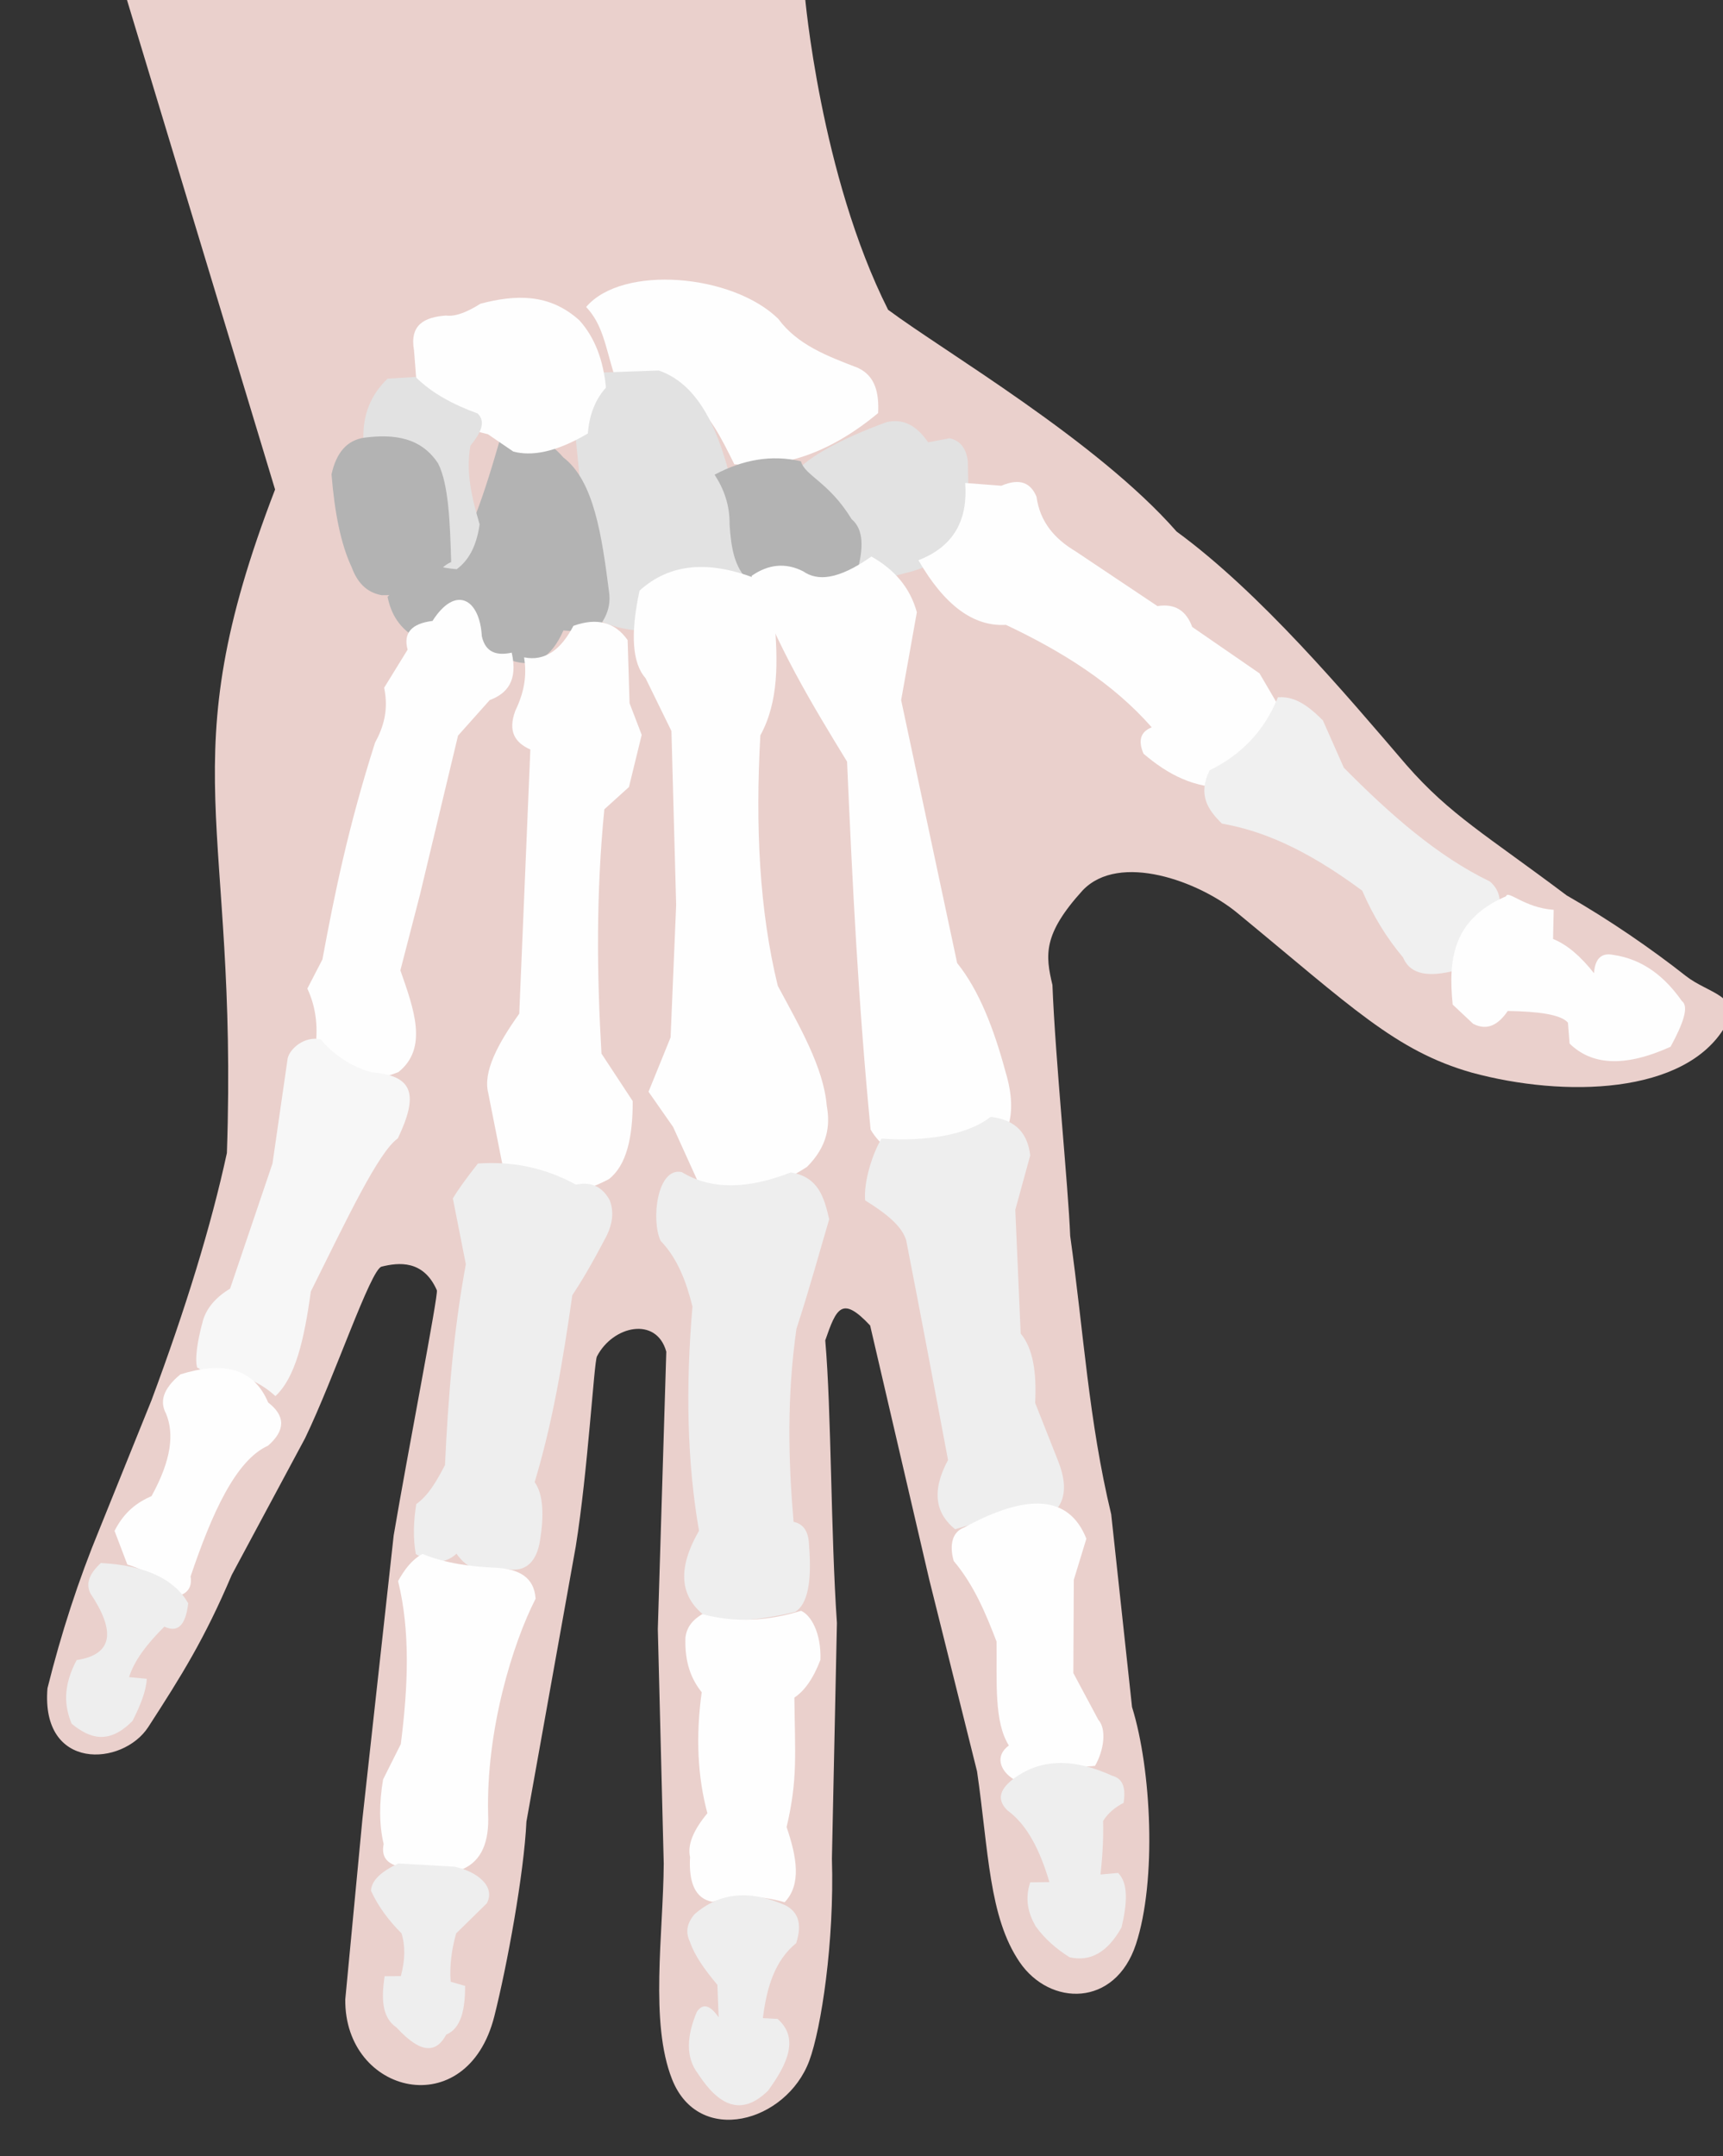<?xml version="1.0" encoding="UTF-8" standalone="no"?>
<!DOCTYPE svg PUBLIC "-//W3C//DTD SVG 1.1//EN" "http://www.w3.org/Graphics/SVG/1.1/DTD/svg11.dtd">
<svg width="100%" height="100%" viewBox="0 0 945 1182" version="1.1" xmlns="http://www.w3.org/2000/svg" xmlns:xlink="http://www.w3.org/1999/xlink" xml:space="preserve" xmlns:serif="http://www.serif.com/" style="fill-rule:evenodd;clip-rule:evenodd;stroke-linejoin:round;stroke-miterlimit:1.414;">
    <rect x="0" y="0" width="945" height="1182" fill="#333333" stroke="none"/>
    <g transform="matrix(-0.999,0.038,-0.038,-0.999,979.597,1150.96)">
        <path d="M494.074,1173.55C494.074,1173.55 489.374,1074.63 454.983,999.412C425.157,975.363 343.158,923.262 301.445,871.87C256.75,836.488 212.421,779.604 180.248,739.064C157.383,710.847 138.163,699.277 95.186,664.341C72.32,650.077 49.851,633.302 31.475,617.664C19.671,607.619 0.69,605.545 10.941,589.386C34.287,552.584 100.803,553.539 150.889,569.2C192.336,582.714 215.522,607.78 276.254,661.732C296.517,679.733 339.534,697.466 360.407,677.218C383.239,653.938 382.231,642.526 378.966,625.971C378.966,585.984 374.466,514.786 374.466,488.119C369.051,434.843 368.205,386.658 357.783,334.679L350.385,228.651C341.008,193.978 340.418,132.896 353.189,98.568C365.918,64.354 401.643,66.272 417.299,91.17C433.292,116.604 431.985,152.58 436.687,196.596L458.879,302.624L486.003,443.172C500.842,460.278 504.119,453.443 510.92,435.977C509.014,396.898 511.936,329.941 510.415,280.864L518.072,151.779C518.407,106.179 527.491,58.82 534.715,41.474C548.56,8.226 597.113,-3.326 610.323,34.296C621.439,65.954 612.087,114.084 610.372,152.615L608.728,281.268L598.303,433.079C602.954,452.779 627.025,448.524 636.422,431.92C638.133,428.898 643.773,369.354 651.988,328.262L684.778,178.458C687.206,149.922 698.353,100.026 706.422,72.499C723.629,13.796 790.311,32.642 787.792,84.828L774.641,183.257L751.584,338.067C742.262,382.772 721.931,469.309 722.802,471.521C729.51,488.552 743.169,487.582 752.608,485.624C758.694,484.361 780.668,426.137 798.116,393.222L841.204,319.768C857.371,285.413 870.648,265.909 890.076,238.251C904.938,217.092 950.006,216.13 944.571,261.518C935.915,291.362 925.354,320.161 912.681,347.8L881.563,417.13C860.983,466.496 845.243,511.38 835.046,551.133C821.83,734.105 858.983,764.286 794.804,913.705L866.538,1187.94L494.074,1173.55Z" style="fill:rgb(234,208,204);"/>
    </g>
    <g transform="matrix(-1,0,0,1,960.102,0)">
        <g id="Håndrod" transform="matrix(1.047,0.122,0.122,-1.047,-106.946,1194.28)">
            <g transform="matrix(1.022,0,0,1.082,-11.502,-84.433)">
                <path d="M447.063,980.315C474.584,963.389 499.603,959.08 522.812,963.903C528.173,978.258 532.72,989.184 540.347,995.872C545.753,1000.61 550.083,995.758 578.158,1012.58C581.148,1028.32 581.204,1037.93 588.46,1047.23C567.611,1065.51 512.54,1054.87 492.005,1030.87C483.909,1017.38 469.255,1010.28 454.638,1003.04C446.301,998.223 445.356,989.898 447.063,980.315" style="fill:rgb(254,254,254);"/>
            </g>
            <path d="M493.219,948.45C488.574,956.531 465.186,965.604 441.508,971.074C432.988,972.091 426.282,967.699 421.309,958.146L409.997,958.954C404.245,956.985 402.021,952.317 401.917,946.026L405.149,913.707C414.867,898.823 427.559,893.365 441.508,891.891C454.557,889.743 461.645,891.086 464.132,895.123C471.588,899.933 471.024,909.954 471.404,919.363C473.916,931.694 482.704,940.55 493.219,948.45Z" style="fill:rgb(226,226,226);"/>
            <path d="M556.242,1011.47L586.137,1013.9C598.425,1005.16 604.292,996.018 603.105,986.425L603.913,938.754C606.867,940.666 609.382,933.394 610.377,894.315C604.598,886.215 595.122,880.676 581.289,878.156L563.514,880.58C555.635,874.209 546.839,869.101 533.618,870.076C519.308,876.471 523.256,882.79 522.307,888.659C523.387,942.663 524.671,996.406 556.242,1011.47" style="fill:rgb(226,226,226);"/>
            <g transform="matrix(1.171,0,0,1.072,-87.464,-65.924)">
                <path d="M491.603,953.298C490.608,946.154 480.257,941.689 472.212,922.595C467.26,916.813 468.54,907.8 472.212,897.547C492.79,886.055 508.585,887.293 520.691,898.355C526.734,906.203 526.756,916.337 526.347,926.635C525.193,936.218 527.033,944.324 530.386,951.682C517.425,957.229 504.493,958.347 491.603,953.298" style="fill:rgb(179,179,179);"/>
            </g>
            <g transform="matrix(1.068,0,0,0.962,-45.435,31.139)">
                <path d="M609.569,882.196C603.621,887.855 599.613,894.473 599.873,903.203C600.174,933.807 600.893,963.9 614.417,978.346C621.322,989.918 631.202,994.429 644.312,991.273C656.256,959.752 668.086,931.458 679.055,927.443C685.013,927.235 701.465,919.9 707.335,914.515C706.584,905.464 703.827,896.812 694.407,889.467L683.095,895.123C673.96,895.339 668.907,890.828 665.32,884.62C666.633,864.735 663.174,857.122 650.776,872.5C640.707,867.066 631.782,871.066 624.112,885.428L609.569,882.196" style="fill:rgb(179,179,179);"/>
            </g>
            <path d="M594.217,1042.18C608.151,1058.05 625.743,1059.34 644.312,1056.72C651.725,1053.16 658.115,1051.45 662.896,1052.68C674.059,1053.14 682.316,1050.19 681.479,1036.52L682.287,1015.51C681.62,1007.05 668.466,996.119 648.352,988.849L636.232,978.346C627.417,974.904 614.971,975.102 596.641,983.193C594.659,993.38 590.377,1000.61 584.521,1005.82C584.237,1019.89 587.12,1032.2 594.217,1042.18" style="fill:rgb(254,254,254);"/>
            <path d="M652.392,1000.16C664.127,1006.08 674.625,1013.13 682.287,1022.78L696.831,1023.59C706.527,1016.32 711.913,1006.36 712.991,993.697C714.873,975.649 714.123,959.712 710.567,946.026C701.469,931.822 688.355,924.222 672.591,920.979C666.402,924.562 661.194,930.846 658.048,942.794C660.382,956.523 662.218,970.254 658.048,984.001C652.049,989.787 648.456,995.34 652.392,1000.16" style="fill:rgb(226,226,226);"/>
            <path d="M675.823,976.73C683.101,991.186 696.623,994.641 712.183,994.505C721.627,994.342 727.878,988.293 731.574,977.538C732.285,958.006 731.043,941.08 726.726,928.251C724.847,920.458 720.877,914.528 712.991,912.091C700.442,910.468 691.1,911.065 684.711,913.707C683.692,919.528 680.495,923.33 675.015,925.019C673.27,945.213 671.612,965.278 675.823,976.73" style="fill:rgb(179,179,179);"/>
        </g>
        <g id="Mellemhånd" transform="matrix(0.999,0.038,0.038,-0.999,-18.845,1178.98)">
            <g transform="matrix(1.043,-0.121,0.118,1.02,-117.35,45.113)">
                <path d="M745.921,651.987C771.234,646.038 781.406,655.886 787.33,670.166C783.896,681.22 783.146,692.322 786.32,703.496L776.22,717.635C764.789,751.073 752.35,785.483 731.781,827.723C726.217,835.214 722.07,843.786 722.691,856.002L707.541,874.182C708.551,883.272 703.501,887.648 692.392,887.312C677.53,904.61 666.213,895.061 668.152,875.192C667.522,866.146 661.901,863.63 654.013,864.082C653.032,848.779 659.573,842.905 669.162,840.853L688.352,824.693L720.671,743.895L736.831,705.516C732.965,684.032 728.522,662.243 745.921,651.987" style="fill:rgb(254,254,254);"/>
            </g>
            <g transform="matrix(0.994,-0.109,0.109,0.994,-83.877,50.77)">
                <path d="M707.541,636.837L705.521,595.428C693.595,576.353 674.797,571.193 648.963,580.278C638.207,586.372 632.613,601.195 629.773,620.678L642.903,648.957C639.051,692.078 633.092,735.842 621.693,781.264L606.544,791.364L595.434,818.633L599.474,836.813L595.434,871.152C600.82,881.925 610.247,885.965 623.713,883.272C632.241,871.575 641.823,866.124 653.003,870.142C652.99,861.87 654.536,853.006 662.092,841.863C668.051,831.023 664.529,824.443 657.042,819.643L684.312,677.236C698.419,662.573 708.696,648.63 707.541,636.837" style="fill:rgb(254,254,254);"/>
            </g>
            <g transform="matrix(1,-0.032,0.03,0.953,-25.215,65.533)">
                <path d="M511.606,570.179C510.336,558.337 512.807,546.757 524.735,535.839C545.91,523.49 566.311,520.137 585.334,532.809L596.444,564.119L608.564,585.328L594.424,615.628L586.344,691.376L582.304,791.364L594.424,822.673C600.973,831.614 601.341,848.004 594.424,873.172C576.552,887.976 555.326,887.363 531.805,876.202L521.705,850.953C521.436,827.249 522.351,804.045 533.825,785.304C540.085,733.437 541.032,684.732 533.825,640.877C523.429,616.671 511.906,592.225 511.606,570.179" style="fill:rgb(254,254,254);"/>
            </g>
            <g transform="matrix(0.954,-0.299,0.299,0.954,-251.362,171.864)">
                <path d="M357.079,763.084C363.823,762.855 366.655,758.612 366.169,750.965C357.521,736.001 346.378,723.357 327.79,717.635C306.968,719.987 294.088,731.431 287.39,749.955L291.43,771.164L317.69,807.523C317.788,816.661 321.886,822.839 331.83,824.693L364.149,868.122C372.533,878.274 377.132,889.657 374.249,903.471C374.703,911.531 379.197,916.298 390.408,915.591L408.588,923.671C413.802,904.729 425.405,892.958 446.967,892.362C441.81,864.18 430.654,847.775 413.638,842.873C389.315,818.671 368.858,792.778 357.079,763.084" style="fill:rgb(254,254,254);"/>
            </g>
            <g transform="matrix(0.999,0.049,-0.046,0.936,38.329,24.741)">
                <path d="M394.448,601.488C387.118,576.41 392.562,559.719 408.588,549.979C436.43,545.107 457.878,548.726 468.177,567.149C475.665,640.585 479.69,711.567 483.326,782.274C503.093,815.942 522.776,849.712 536.855,890.342C527.648,897.341 518.225,898.445 508.576,893.372C500.776,887.751 489.65,888.31 471.206,902.461C459.032,895.265 449.974,885.103 445.957,870.142L454.037,818.633L421.718,665.117C409.57,649.399 401.159,626.969 394.448,601.488" style="fill:rgb(254,254,254);"/>
            </g>
        </g>
        <g transform="matrix(1,-0.028,-0.028,-1,18.156,1260.29)">
            <g transform="matrix(1.083,0.123,-0.133,1.147,12.278,-187.438)">
                <path d="M791.37,490.39C810.783,502.887 826.975,494.569 831.769,498.47C832.488,497.296 835.329,503.553 832.779,521.7C831.707,527.225 828.426,532.633 821.669,537.859L809.549,599.468L809.549,649.967C809.084,654.636 802.893,661.601 794.399,661.077C788.641,655.671 777.034,649.755 766.12,648.957C745.426,650.111 741.842,641.227 748.95,619.668C757.619,611.96 768.394,578.678 781.27,541.899C781.08,518.372 782.855,500.37 791.37,490.39" style="fill:rgb(247,247,247);"/>
            </g>
            <g transform="matrix(1.083,0.268,-0.297,1.192,93.812,-326.339)">
                <path d="M849.213,415.115L838.709,402.187C827.814,401.861 819.374,399.408 816.086,392.491C806.476,395.261 804.635,399.46 807.198,404.611C805.429,434.408 801.159,459.955 787.806,470.058C781.651,478.618 783.281,484.887 793.462,488.641C805.135,502.019 820.68,500.816 838.709,490.257C845.248,481.748 844.837,475.92 840.325,471.674C833.879,464.167 831.573,452.696 836.285,434.506C842.05,430.197 847.069,424.784 849.213,415.115" style="fill:rgb(254,254,254);"/>
            </g>
            <g transform="matrix(1.078,0.162,-0.155,1.014,38.031,-168.046)">
                <path d="M854.869,314.925C860.014,323.43 862.686,333.641 858.101,348.86C840.379,355.305 841.548,367.892 857.293,385.22C860.002,389.204 860.42,394.278 854.869,402.187C832.021,405.22 816.878,400.426 808.006,389.259C807.233,376.822 810.859,372.721 817.702,374.716C824.679,364.135 829.604,354.027 830.629,344.82L821.742,345.628C820.908,339.201 822.504,331.014 824.974,322.197C834.472,307.288 844.584,308.802 854.869,314.925" style="fill:rgb(238,238,238);"/>
            </g>
        </g>
        <g transform="matrix(0.995,-0.101,-0.101,-0.995,54.027,1287.01)">
            <g transform="matrix(1,-0.018,0.018,1,-11.8,16.198)">
                <path d="M707.541,577.248C713.36,568.476 717.293,561.866 719.661,557.049L709.561,521.7C713.362,483.972 713.105,445.903 711.812,411.016C715.967,401.286 719.329,394.034 725.721,388.383C726.441,379.592 726.082,369.82 723.701,361.113C715.198,356.64 707.631,356.558 701.481,363.133C694.789,355.061 685.678,352.341 673.202,357.073C662.759,355.963 657.047,362.5 656.398,375.022C655.471,387.031 656.492,399.452 662.044,405.783C654.817,439.68 652.117,473.427 649.973,509.58C645.8,517.198 640.933,527.005 633.813,543.919C631.398,550.352 630.841,556.757 633.813,563.109C638.567,570.435 645.033,572.583 653.003,570.179C672.752,578.828 690.583,579.786 707.541,577.248" style="fill:rgb(238,238,238);"/>
            </g>
            <g transform="matrix(1,-0.018,0.019,1.038,-11.977,6.32)">
                <path d="M732.056,342.396C729.078,348.799 725.409,354.364 719.936,357.748C706.859,353.831 693.289,353.166 679.537,353.708C666.917,354.14 657.872,350.648 656.105,339.165C666.609,314.566 677.259,267.857 672.265,223.623C670.394,209.361 673.604,198.969 683.577,193.728L718.32,192.112C724.259,193.193 728.905,195.559 728.016,203.424C731.397,213.475 732.352,224.854 731.248,237.359L723.168,256.75C721.775,287.424 723.072,316.785 732.056,342.396" style="fill:rgb(254,254,254);"/>
            </g>
            <g transform="matrix(1,-0.018,0.018,1,-11.8,16.198)">
                <path d="M732.864,175.144C733.063,180.658 728.41,186.042 719.128,191.304L688.424,192.112C675.899,190.615 664.745,183.255 669.033,173.528L684.385,155.753C686.122,146.91 686.587,138.028 685.193,129.089L677.113,127.473C676.018,114.661 677.298,104.139 685.193,100.002C689.6,89.921 697.484,87.613 712.664,101.618C721.485,106.582 722.227,117.329 721.552,129.089L712.664,129.897C711.06,138.796 711.505,146.655 714.28,153.329C721.753,159.609 728.085,166.749 732.864,175.144" style="fill:rgb(238,238,238);"/>
            </g>
        </g>
        <g transform="matrix(0.999,-0.038,-0.038,-0.999,2.653,1199.88)">
            <g transform="matrix(1,-0.008,0.008,1,14.383,8.075)">
                <path d="M585.811,531.464C599.405,533.952 601.967,504.752 596.315,493.489C586.619,483.978 581.539,471.382 577.731,457.938C580.229,413.769 578.154,372.603 570.459,335.125C583.562,310.811 578.42,295.451 561.571,285.838C548.117,286.136 533.795,287.423 516.324,292.302C509.712,296.735 507.678,309.062 509.86,328.661C510.229,336.458 513.271,340.66 518.748,341.589C522.644,375.101 524.551,409.661 520.364,447.434C513.801,469.773 508.92,490.189 504.205,508.033C507.274,519.73 510.73,531.12 526.02,533.08C549.046,523.255 569.21,522.015 585.811,531.464" style="fill:rgb(238,238,238);"/>
            </g>
            <g transform="matrix(1,-0.012,0.012,1,11.685,9.999)">
                <path d="M577.731,276.95C577.901,262.979 573.851,253.977 568.035,247.055C570.728,222.815 569.112,200.73 563.187,180.8C570.5,171.511 573.798,163.338 572.075,156.561C572.486,142.518 568.692,133.788 559.147,132.321C545.923,136.552 532.728,136.506 519.556,133.129C510.485,143.086 513.521,158.087 519.556,174.336C514.023,200.903 516.032,214.644 517.132,245.439C511.922,249.098 507.25,255.61 503.397,266.446C503.25,281.272 509.249,290.931 514.708,293.11C532.653,287.083 550.687,285.465 568.843,289.878C575.167,285.855 577.261,281.472 577.731,276.95Z" style="fill:rgb(254,254,254);"/>
            </g>
            <g transform="matrix(1,0.013,-0.013,1,13.994,-2.456)">
                <path d="M565.611,70.106C562.343,75.471 558.196,73.81 553.491,67.682L555.107,85.458C562.507,93.366 568.468,101.012 571.267,108.082C573.648,112.44 574.271,117.255 569.651,123.433C556.15,136.51 539.304,138.441 519.556,130.705C513.388,127.581 510.089,121.877 513.092,110.506C524.517,100.212 528.027,85.054 529.252,68.49L521.172,68.49C508.874,58.75 514.17,44.462 524.404,28.899C538.434,13.675 551.144,19.579 563.187,36.171C570.733,45.094 570.375,56.82 565.611,70.106" style="fill:rgb(238,238,238);"/>
            </g>
        </g>
        <g transform="matrix(0.999,0.038,0.038,-0.999,-16.968,1147.09)">
            <g transform="matrix(0.999,0.042,-0.042,0.999,44.42,-24.663)">
                <path d="M452.494,547.624C457.428,539.524 462.303,523.819 461.381,513.689C449.626,506.474 441.155,499.665 438.758,491.873C430.763,451.717 422.979,411.591 415.326,371.484C424.677,353.869 421.771,341.933 411.287,333.509C391.817,339.425 377.49,343.638 362.808,339.165C351.365,345.031 348.807,355.606 354.728,370.676L367.655,402.995C366.824,419.763 369,433.024 375.735,440.97L378.967,508.841L370.887,538.736C372.343,549.786 377.773,558.071 392.703,559.744C413.155,543.755 452.494,547.624 452.494,547.624Z" style="fill:rgb(238,238,238);"/>
            </g>
            <g transform="matrix(0.999,-0.052,0.052,0.999,6.513,14.826)">
                <path d="M420.174,315.733C410.232,301.47 405.274,285.46 400.783,269.678C402.558,247.464 406.144,225.866 399.167,212.311C407.498,207.316 405.198,198.961 398.359,193.728C378.516,203.12 363.126,196.245 353.112,196.96C347.519,204.921 344.834,216.314 349.072,222.007L360.384,248.671L355.536,299.573L346.648,321.389C353.992,346.244 376.862,349.176 412.903,333.509C423.745,330.463 420.174,315.733 420.174,315.733Z" style="fill:rgb(254,254,254);"/>
            </g>
            <g transform="matrix(0.999,-0.052,0.052,0.999,6.513,15.826)">
                <path d="M403.207,175.938C393.014,167.068 387.332,152.313 383.815,134.731L394.319,135.539C398.335,126.16 396.754,118.477 393.511,111.3C389.049,103.773 383.187,97.809 376.543,92.716C365.625,89.1 355.618,93.318 346.648,106.452C342.432,119.116 340.616,130.139 345.84,136.347L355.536,136.347C353.055,148.664 351.948,157.806 351.496,165.434C348.369,169.559 344.222,172.385 339.376,174.322C337.629,181.509 337.99,187.398 344.224,189.674C363.115,200.462 381.492,203.254 398.359,192.906C407.733,186.992 407.819,181.387 403.207,175.938" style="fill:rgb(238,238,238);"/>
            </g>
        </g>
        <g id="Fingerstråler" transform="matrix(0.999,0.038,0.038,-0.999,-22.596,1150.85)">
            <g transform="matrix(0.906,-0.422,0.422,0.906,-310.609,228.093)">
                <path d="M329.68,718.916C341.675,709.946 340.343,699.965 336.952,689.829C320.293,677.184 303.278,658.376 285.241,621.958C286.268,606.395 285.023,592.223 282.009,579.135C282.854,568.226 273.52,562.892 260.194,559.744C257.028,572.359 226.766,578.417 224.643,576.711C219.022,582.671 218.178,588.592 220.603,594.487C239.933,620.064 252.597,652.4 263.426,686.597L261.81,714.876C266.644,730.522 272.247,734.882 277.969,737.5C293.256,724.178 310.67,718.628 329.68,718.916" style="fill:rgb(240,240,240);"/>
            </g>
            <g transform="matrix(0.748,-0.664,0.664,0.748,-405.924,377.433)">
                <path d="M273.122,549.226L272.314,533.874C269.505,525.628 262.725,523.896 253.73,525.795C242.066,514.24 233.975,504.334 234.338,498.323L241.61,489.435C241.049,472.995 229.767,459.367 202.827,449.844C189.501,454.108 180.167,458.579 181.012,463.58C178.53,479.821 180.52,494.944 190.707,508.019C194.478,513.405 199.326,513.405 205.251,508.019C204.133,519.612 205.014,529.479 208.483,537.106L197.171,548.418C208.013,560.299 207.7,573.844 210.907,571.85C241.014,583.166 258.146,568.368 273.122,549.226" style="fill:rgb(254,254,254);"/>
            </g>
        </g>
    </g>
</svg>
